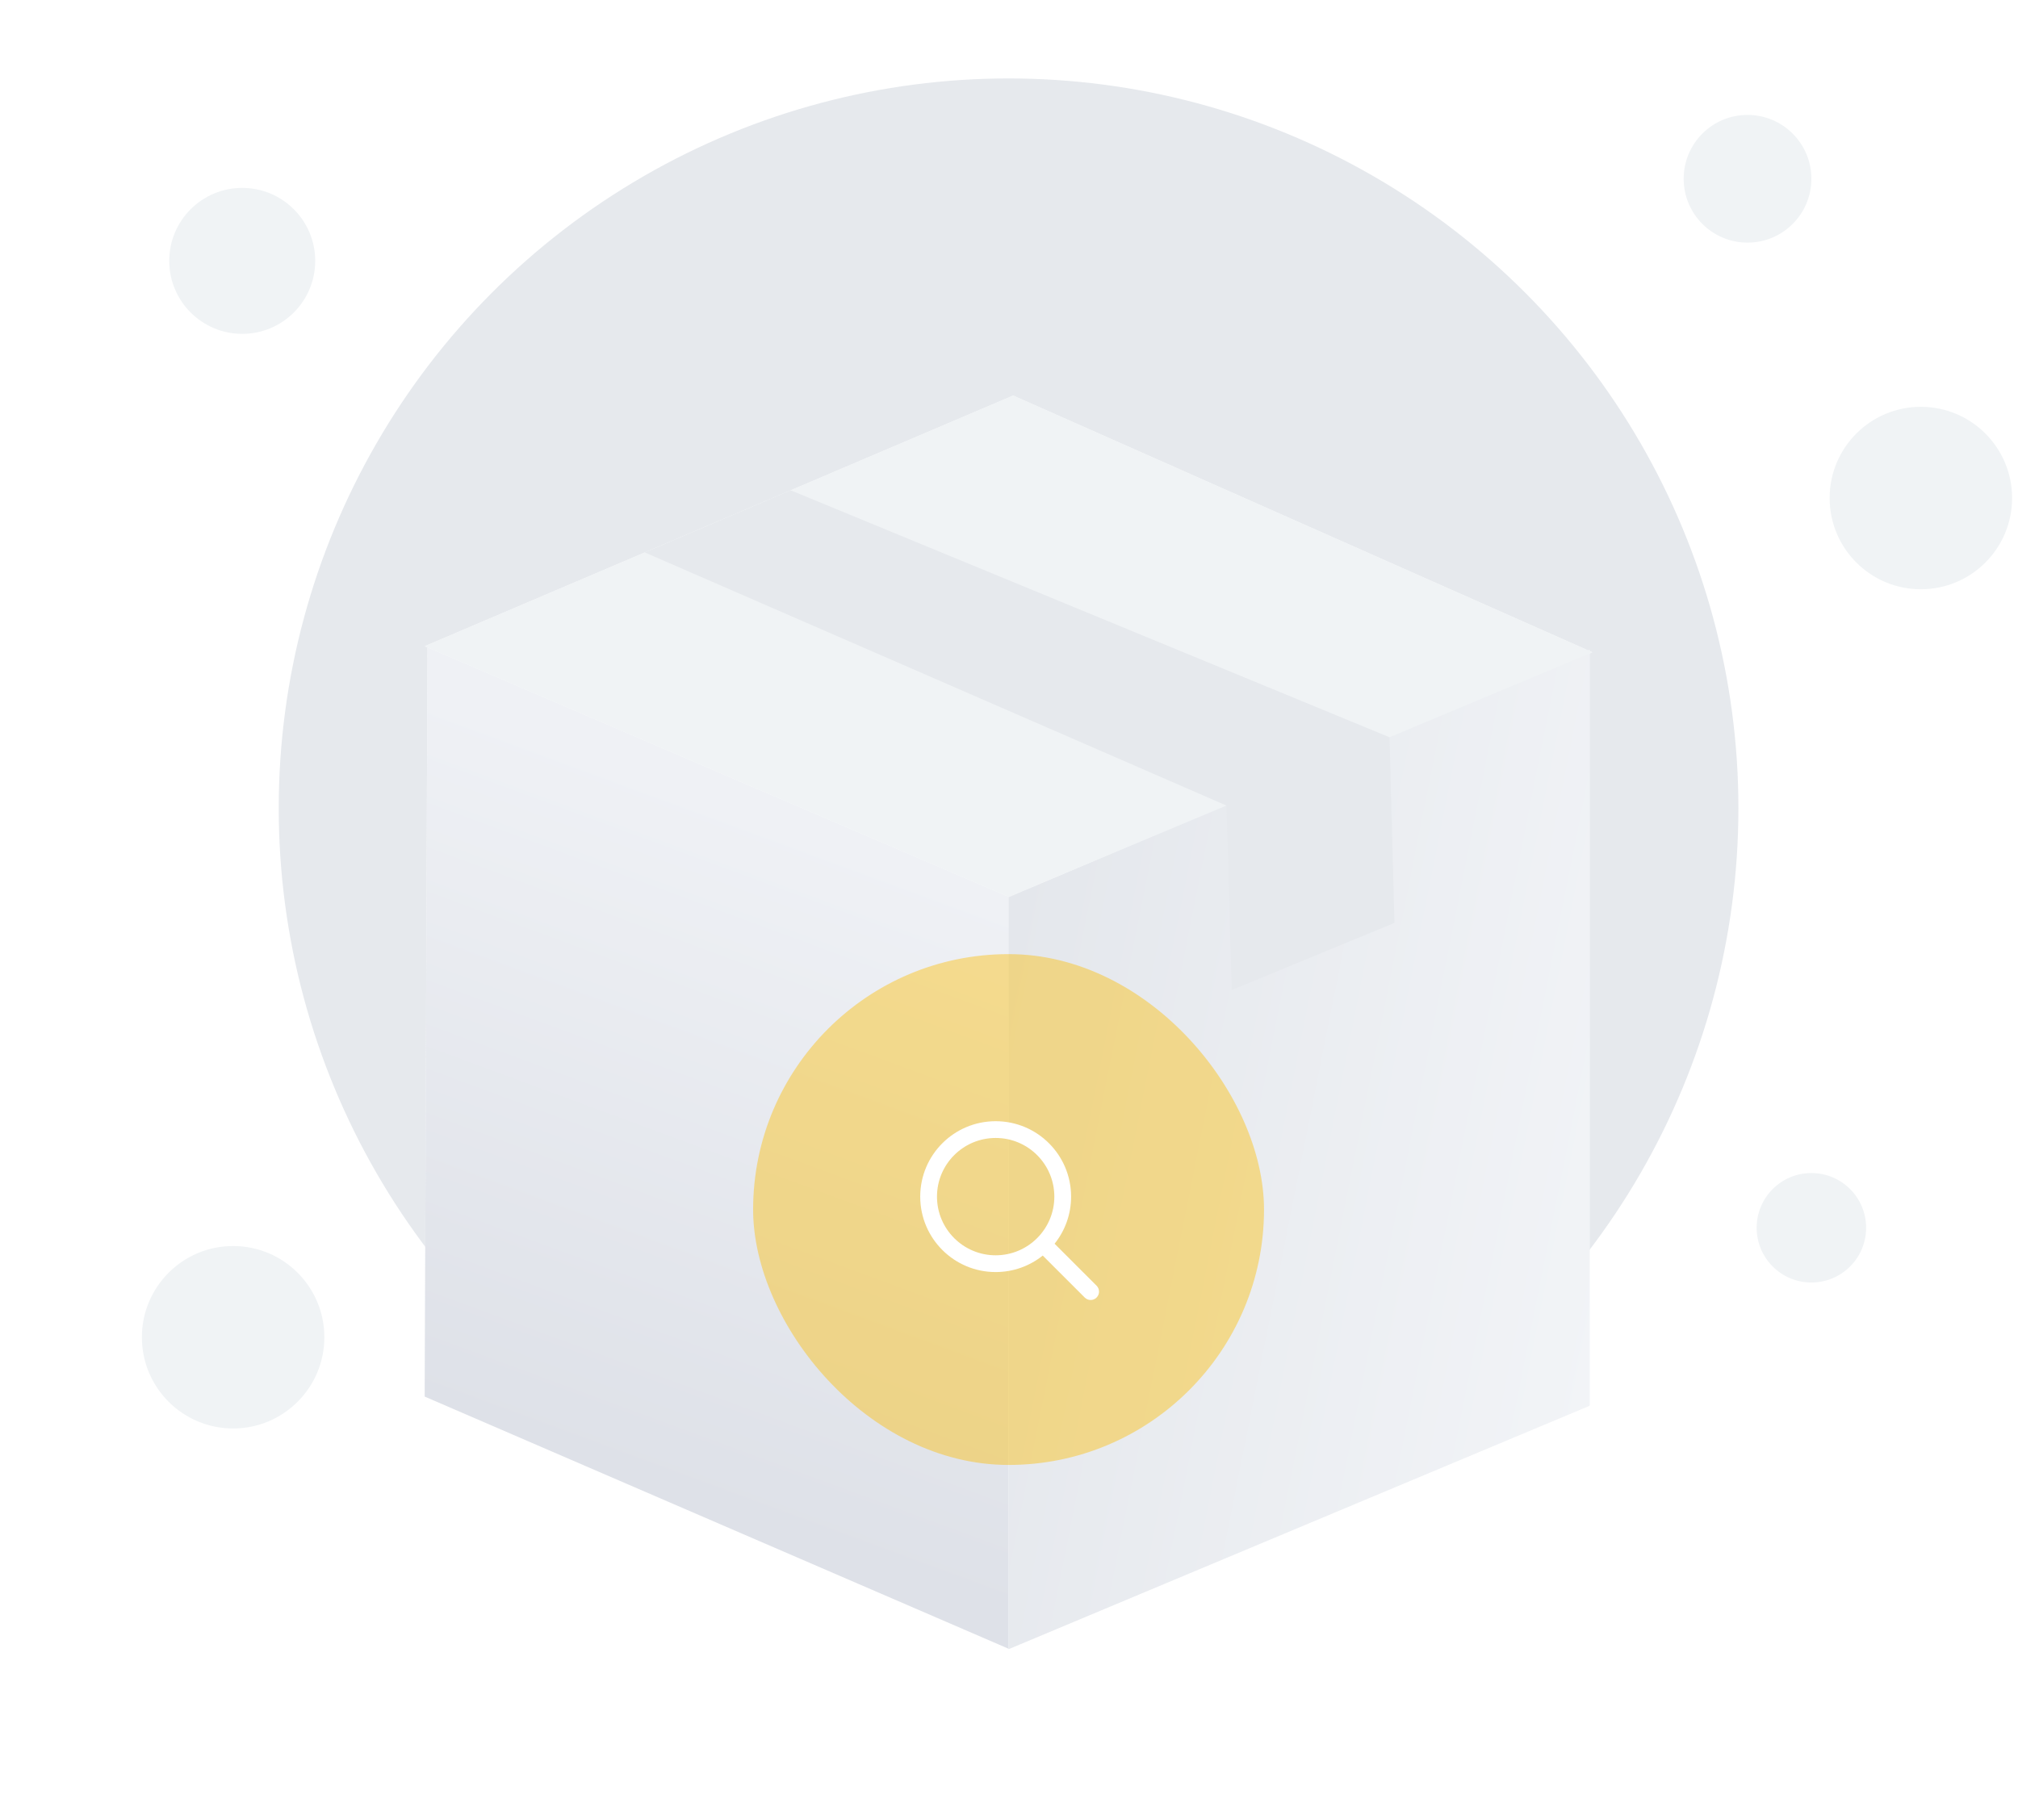 <svg width="316" height="285" viewBox="0 0 316 285" fill="none" xmlns="http://www.w3.org/2000/svg">
<ellipse cx="157.932" cy="126.57" rx="114.286" ry="114.286" fill="#E6E9ED"/>
<circle cx="37.931" cy="40.856" r="11.429" fill="#F0F3F5"/>
<ellipse cx="283.647" cy="192.284" rx="8.571" ry="8.571" fill="#F0F3F5"/>
<ellipse cx="36.504" cy="209.427" rx="14.286" ry="14.286" fill="#F0F3F5"/>
<ellipse cx="300.789" cy="77.998" rx="14.286" ry="14.286" fill="#F0F3F5"/>
<ellipse cx="273.646" cy="27.998" rx="10" ry="10" fill="#F0F3F5"/>
<g filter="url(#filter0_dd_11000_605007)">
<path d="M157.931 79.36L167.806 75.224L157.933 79.43V197.187L248.917 159.06V41.251L249.36 41.065L248.917 40.868V40.67L248.689 40.767L158.649 0.855L66.503 40.108L66.939 40.295L66.503 157.626L157.932 197.117L157.931 79.36Z" fill="#F8F9FA"/>
<path d="M157.932 79.36V197.117L66.503 157.626L66.939 40.295L157.932 79.36Z" fill="url(#paint0_linear_11000_605007)"/>
<path d="M157.934 79.43V197.187L248.917 159.061V40.671L157.934 79.43Z" fill="url(#paint1_linear_11000_605007)"/>
<path d="M157.932 79.36L249.36 41.065L158.649 0.855L66.503 40.108L157.932 79.36Z" fill="#F0F3F5"/>
<path d="M100.968 25.427L192.048 65.07L192.875 93.96L218.358 83.445L217.588 54.373L123.813 15.695L100.968 25.427Z" fill="#E6E9ED"/>
</g>
<g filter="url(#filter1_b_11000_605007)">
<rect x="117.932" y="149.426" width="80" height="80" rx="40" fill="#FCBD01" fill-opacity="0.42"/>
<path fill-rule="evenodd" clip-rule="evenodd" d="M165.099 187.406C165.099 192.48 160.985 196.593 155.911 196.593C150.837 196.593 146.724 192.48 146.724 187.406C146.724 182.331 150.837 178.218 155.911 178.218C160.985 178.218 165.099 182.331 165.099 187.406ZM163.284 196.635C161.263 198.251 158.7 199.218 155.911 199.218C149.387 199.218 144.099 193.929 144.099 187.406C144.099 180.882 149.387 175.593 155.911 175.593C162.435 175.593 167.724 180.882 167.724 187.406C167.724 190.195 166.757 192.758 165.14 194.779L171.714 201.352C172.227 201.865 172.227 202.696 171.714 203.209C171.201 203.721 170.37 203.721 169.858 203.209L163.284 196.635Z" fill="white"/>
</g>
<defs>
<filter id="filter0_dd_11000_605007" x="22.867" y="0.855" width="270.13" height="283.604" filterUnits="userSpaceOnUse" color-interpolation-filters="sRGB">
<feFlood flood-opacity="0" result="BackgroundImageFix"/>
<feColorMatrix in="SourceAlpha" type="matrix" values="0 0 0 0 0 0 0 0 0 0 0 0 0 0 0 0 0 0 127 0" result="hardAlpha"/>
<feMorphology radius="8.727" operator="erode" in="SourceAlpha" result="effect1_dropShadow_11000_605007"/>
<feOffset dy="17.454"/>
<feGaussianBlur stdDeviation="8.727"/>
<feColorMatrix type="matrix" values="0 0 0 0 0.063 0 0 0 0 0.094 0 0 0 0 0.157 0 0 0 0.04 0"/>
<feBlend mode="normal" in2="BackgroundImageFix" result="effect1_dropShadow_11000_605007"/>
<feColorMatrix in="SourceAlpha" type="matrix" values="0 0 0 0 0 0 0 0 0 0 0 0 0 0 0 0 0 0 127 0" result="hardAlpha"/>
<feMorphology radius="8.727" operator="erode" in="SourceAlpha" result="effect2_dropShadow_11000_605007"/>
<feOffset dy="43.636"/>
<feGaussianBlur stdDeviation="26.182"/>
<feColorMatrix type="matrix" values="0 0 0 0 0.063 0 0 0 0 0.094 0 0 0 0 0.157 0 0 0 0.1 0"/>
<feBlend mode="normal" in2="effect1_dropShadow_11000_605007" result="effect2_dropShadow_11000_605007"/>
<feBlend mode="normal" in="SourceGraphic" in2="effect2_dropShadow_11000_605007" result="shape"/>
</filter>
<filter id="filter1_b_11000_605007" x="100.477" y="131.972" width="114.909" height="114.909" filterUnits="userSpaceOnUse" color-interpolation-filters="sRGB">
<feFlood flood-opacity="0" result="BackgroundImageFix"/>
<feGaussianBlur in="BackgroundImage" stdDeviation="8.727"/>
<feComposite in2="SourceAlpha" operator="in" result="effect1_backgroundBlur_11000_605007"/>
<feBlend mode="normal" in="SourceGraphic" in2="effect1_backgroundBlur_11000_605007" result="shape"/>
</filter>
<linearGradient id="paint0_linear_11000_605007" x1="66.503" y1="158.218" x2="102.611" y2="60.429" gradientUnits="userSpaceOnUse">
<stop stop-color="#DEE1E8"/>
<stop offset="1" stop-color="#EFF1F5"/>
</linearGradient>
<linearGradient id="paint1_linear_11000_605007" x1="157.932" y1="81.735" x2="261.026" y2="102.26" gradientUnits="userSpaceOnUse">
<stop stop-color="#E4E7EC"/>
<stop offset="1" stop-color="#F2F4F7"/>
</linearGradient>
</defs>
</svg>
